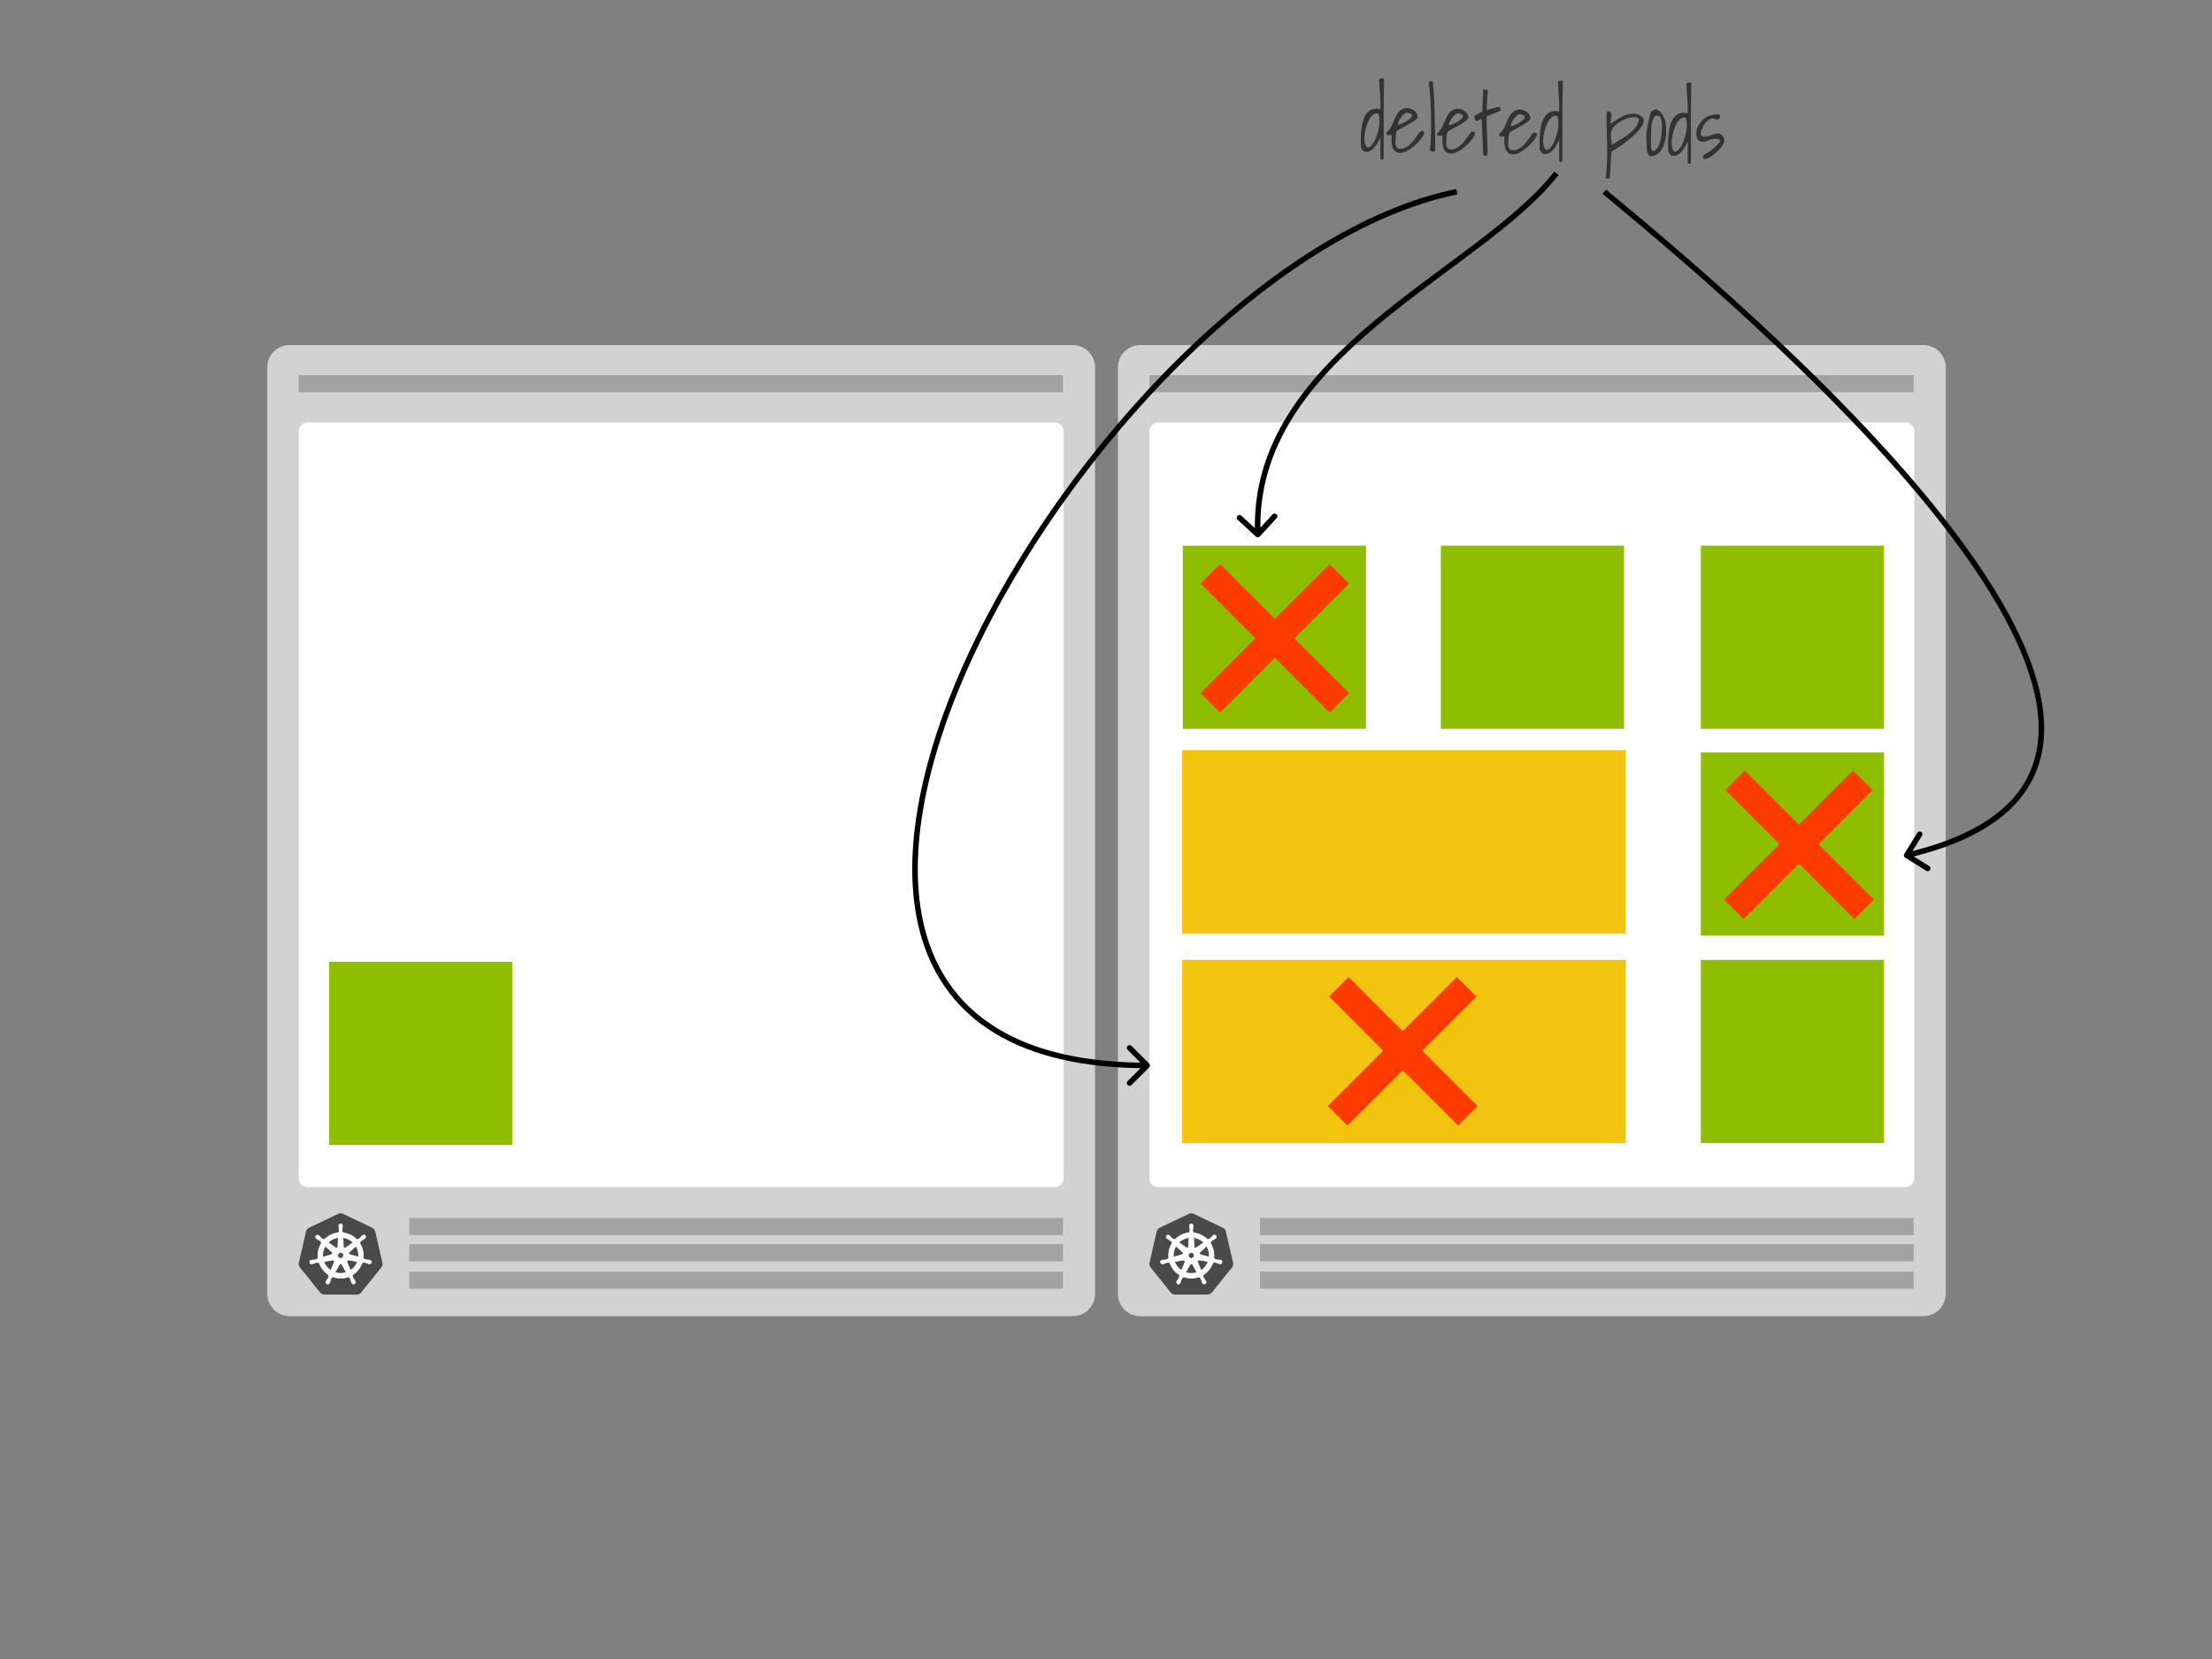 <svg width="1200" height="900" viewBox="0 0 1200 900" fill="none" xmlns="http://www.w3.org/2000/svg">
<rect x="0" y="0" width="1200" height="900" fill="#808080" stroke="none"/>
<path fill-rule="evenodd" clip-rule="evenodd" d="M594.06 199.267V701.93C594.06 708.596 588.652 714 581.982 714H157.078C150.409 714 145 708.596 145 701.93V199.267C145 192.601 150.408 187.197 157.078 187.197H581.982C588.651 187.197 594.06 192.601 594.06 199.267Z" fill="#D2D2D2"/>
<path fill-rule="evenodd" clip-rule="evenodd" d="M222.036 689.861H576.669V699.127H222.036V689.861ZM222.036 674.952H576.669V684.217H222.036V674.952ZM222.036 660.752H576.669V670.018H222.036V660.752ZM162.043 203.527H576.669V212.757H162.043V203.527Z" fill="#A3A3A3"/>
<path fill-rule="evenodd" clip-rule="evenodd" d="M166.885 229.113H572.175C572.81 229.113 573.438 229.238 574.024 229.481C574.61 229.723 575.143 230.079 575.592 230.528C576.041 230.976 576.397 231.509 576.639 232.095C576.882 232.681 577.007 233.309 577.008 233.944V639.188C577.008 640.469 576.499 641.698 575.592 642.604C574.686 643.51 573.458 644.019 572.176 644.019H166.884C165.603 644.019 164.374 643.51 163.468 642.604C162.562 641.698 162.053 640.469 162.053 639.188V233.944C162.053 232.663 162.562 231.434 163.468 230.528C164.374 229.622 165.603 229.113 166.884 229.113H166.885Z" fill="white"/>
<path d="M184.649 658.195C184.242 658.219 183.845 658.325 183.479 658.506L167.642 666.057C167.234 666.251 166.875 666.535 166.592 666.888C166.309 667.24 166.11 667.652 166.009 668.092L162.13 685.046C162.038 685.44 162.028 685.849 162.101 686.247C162.175 686.645 162.33 687.023 162.556 687.358C162.611 687.441 162.668 687.52 162.728 687.597L173.67 701.2C174.248 701.91 175.117 702.318 176.032 702.315H193.582C194.035 702.312 194.482 702.21 194.89 702.015C195.299 701.821 195.66 701.538 195.947 701.188L206.884 687.581C207.457 686.871 207.672 685.933 207.452 685.043L203.55 668.076C203.448 667.636 203.248 667.225 202.965 666.872C202.683 666.52 202.324 666.236 201.917 666.041L186.103 658.507C185.647 658.282 185.142 658.175 184.635 658.196L184.649 658.195Z" fill="#4A4A4A"/>
<path d="M184.797 663.971C184.252 664.009 183.838 664.477 183.867 665.022V665.289C183.892 665.592 183.938 665.892 183.997 666.189C184.084 666.756 184.116 667.333 184.091 667.908C184.037 668.098 183.929 668.268 183.781 668.398L183.76 668.799C183.184 668.847 182.613 668.935 182.05 669.063C179.682 669.597 177.527 670.826 175.863 672.594L175.522 672.353C175.429 672.381 175.332 672.39 175.235 672.38C175.139 672.371 175.045 672.342 174.96 672.296C174.499 671.955 174.072 671.569 173.686 671.145C173.491 670.913 173.284 670.692 173.064 670.484L172.854 670.317C172.667 670.167 172.437 670.08 172.197 670.068C172.054 670.061 171.911 670.087 171.78 670.145C171.649 670.203 171.533 670.292 171.443 670.403C171.289 670.619 171.227 670.888 171.27 671.149C171.314 671.411 171.459 671.645 171.675 671.8L171.871 671.956C172.124 672.125 172.386 672.277 172.655 672.415C173.162 672.695 173.637 673.028 174.073 673.409C174.186 673.57 174.252 673.759 174.263 673.956L174.573 674.24C172.901 676.749 172.213 679.788 172.643 682.774L172.244 682.887C172.141 683.052 172.003 683.191 171.839 683.295C171.284 683.444 170.715 683.538 170.142 683.577C169.838 683.583 169.534 683.607 169.232 683.648L168.98 683.705H168.954C168.779 683.729 168.615 683.801 168.479 683.913C168.343 684.025 168.241 684.173 168.184 684.339C168.127 684.506 168.117 684.685 168.156 684.857C168.195 685.029 168.28 685.187 168.403 685.313C168.656 685.568 169.034 685.659 169.375 685.547H169.393L169.65 685.518C169.939 685.432 170.223 685.328 170.5 685.208C171.033 684.994 171.586 684.833 172.15 684.726C172.346 684.738 172.535 684.804 172.693 684.918L173.119 684.847C174.043 687.713 175.985 690.141 178.577 691.671L178.403 692.033C178.483 692.2 178.513 692.385 178.489 692.568C178.254 693.112 177.967 693.631 177.631 694.12C177.447 694.362 177.278 694.615 177.123 694.877L177.002 695.132C176.915 695.284 176.871 695.458 176.875 695.633C176.88 695.808 176.933 695.979 177.028 696.126C177.124 696.273 177.258 696.391 177.416 696.467C177.575 696.543 177.751 696.573 177.925 696.555C178.283 696.515 178.586 696.277 178.711 695.941L178.829 695.7C178.938 695.416 179.028 695.125 179.103 694.833C179.354 694.212 179.491 693.546 179.834 693.134C179.946 693.028 180.088 692.958 180.241 692.934L180.454 692.546C183.263 693.626 186.373 693.634 189.188 692.568L189.377 692.931C189.57 692.96 189.744 693.065 189.86 693.222C190.127 693.73 190.343 694.263 190.508 694.813C190.583 695.108 190.676 695.398 190.784 695.681L190.902 695.923C190.964 696.087 191.07 696.231 191.209 696.339C191.348 696.446 191.513 696.513 191.688 696.533C191.862 696.552 192.039 696.523 192.197 696.448C192.356 696.373 192.491 696.256 192.588 696.11C192.783 695.808 192.792 695.423 192.611 695.113L192.487 694.857C192.332 694.596 192.163 694.344 191.979 694.103C191.653 693.628 191.368 693.125 191.127 692.601C191.104 692.504 191.101 692.404 191.117 692.307C191.134 692.209 191.17 692.116 191.223 692.033C191.162 691.909 191.11 691.781 191.065 691.651C193.652 690.108 195.585 687.672 196.498 684.801L196.901 684.872C197.046 684.741 197.236 684.67 197.432 684.676C197.995 684.785 198.548 684.96 199.082 685.159C199.36 685.287 199.644 685.395 199.933 685.487C200.001 685.504 200.101 685.52 200.177 685.539H200.195C200.363 685.593 200.543 685.6 200.714 685.558C200.885 685.516 201.042 685.428 201.165 685.302C201.289 685.177 201.376 685.019 201.416 684.848C201.456 684.676 201.447 684.496 201.391 684.329C201.333 684.163 201.231 684.015 201.094 683.903C200.958 683.791 200.793 683.719 200.619 683.696L200.344 683.631C200.041 683.59 199.737 683.566 199.432 683.56C198.859 683.523 198.29 683.429 197.735 683.279C197.564 683.183 197.423 683.042 197.327 682.87L196.943 682.757C197.352 679.773 196.65 676.743 194.973 674.241L195.308 673.931C195.295 673.736 195.358 673.543 195.485 673.394C195.921 673.02 196.392 672.689 196.891 672.405C197.162 672.268 197.424 672.114 197.676 671.946L197.883 671.778C197.998 671.707 198.096 671.613 198.172 671.501C198.247 671.39 198.298 671.264 198.322 671.131C198.345 670.998 198.339 670.862 198.306 670.732C198.273 670.601 198.212 670.479 198.128 670.374C198.044 670.269 197.939 670.182 197.819 670.121C197.699 670.059 197.568 670.023 197.433 670.016C197.299 670.009 197.164 670.031 197.039 670.08C196.913 670.128 196.799 670.203 196.705 670.299L196.495 670.468C196.275 670.676 196.068 670.896 195.873 671.128C195.499 671.557 195.083 671.948 194.634 672.297C194.452 672.371 194.253 672.392 194.059 672.359L193.7 672.616C191.624 670.441 188.829 669.092 185.834 668.822C185.834 668.68 185.816 668.467 185.813 668.4C185.651 668.29 185.54 668.12 185.502 667.928C185.483 667.355 185.519 666.781 185.611 666.214C185.673 665.915 185.714 665.617 185.742 665.314V665.03C185.756 664.768 185.666 664.51 185.492 664.314C185.317 664.117 185.072 663.996 184.81 663.979L184.798 663.972L184.797 663.971ZM183.612 671.31L183.328 676.275H183.307C183.298 676.425 183.25 676.57 183.167 676.696C183.084 676.822 182.969 676.924 182.835 676.991C182.7 677.06 182.548 677.089 182.397 677.075C182.247 677.061 182.103 677.005 181.983 676.914L177.911 674.029C179.207 672.757 180.833 671.871 182.606 671.473C182.937 671.402 183.272 671.348 183.609 671.311H183.612V671.31ZM185.982 671.31C188.12 671.576 190.112 672.537 191.653 674.043L187.62 676.91C187.498 677.008 187.351 677.069 187.195 677.088C187.04 677.106 186.883 677.08 186.741 677.013C186.6 676.946 186.48 676.841 186.396 676.709C186.311 676.578 186.266 676.425 186.264 676.268L185.982 671.311L185.982 671.31ZM176.432 675.897L180.156 679.218V679.24C180.27 679.339 180.354 679.467 180.4 679.611C180.447 679.754 180.453 679.908 180.42 680.055C180.386 680.202 180.313 680.337 180.209 680.446C180.105 680.555 179.973 680.634 179.828 680.674V680.688L175.05 682.062C174.813 679.909 175.3 677.739 176.434 675.894L176.432 675.897ZM193.135 675.897C194.266 677.736 194.766 679.895 194.559 682.045L189.774 680.667V680.648C189.628 680.609 189.495 680.531 189.391 680.422C189.286 680.312 189.214 680.177 189.181 680.029C189.148 679.882 189.155 679.729 189.201 679.585C189.248 679.441 189.332 679.313 189.445 679.213L193.14 675.908L193.135 675.897ZM184.034 679.478H185.557L186.489 680.66L186.15 682.137L184.782 682.794L183.411 682.137L183.088 680.66L184.034 679.478ZM188.914 683.51C188.977 683.503 189.042 683.503 189.105 683.51L194.033 684.341C193.312 686.391 191.924 688.139 190.09 689.304L188.185 684.695C188.133 684.571 188.111 684.437 188.122 684.303C188.132 684.169 188.175 684.04 188.246 683.926C188.316 683.812 188.414 683.717 188.529 683.648C188.644 683.579 188.774 683.539 188.908 683.531L188.914 683.51ZM180.639 683.531C180.776 683.534 180.91 683.57 181.03 683.636C181.15 683.702 181.252 683.797 181.327 683.912C181.401 684.027 181.446 684.158 181.458 684.294C181.47 684.431 181.447 684.568 181.393 684.693V684.711L179.501 689.284C177.69 688.123 176.312 686.396 175.581 684.372L180.466 683.544C180.521 683.538 180.576 683.538 180.631 683.544L180.64 683.531H180.639ZM184.766 685.519C185.083 685.511 185.378 685.679 185.529 685.958H185.547L187.954 690.302L186.992 690.586C185.221 690.991 183.373 690.896 181.652 690.311L184.068 685.967C184.14 685.841 184.244 685.737 184.368 685.663C184.492 685.59 184.634 685.55 184.778 685.547L184.766 685.52V685.519Z" fill="white" stroke="white" stroke-width="0.444"/>
<path fill-rule="evenodd" clip-rule="evenodd" d="M1055.55 199.267V701.93C1055.55 708.596 1050.14 714 1043.47 714H618.565C611.895 714 606.486 708.596 606.486 701.93V199.267C606.486 192.601 611.895 187.197 618.565 187.197H1043.47C1050.14 187.197 1055.55 192.601 1055.55 199.267Z" fill="#D2D2D2"/>
<path fill-rule="evenodd" clip-rule="evenodd" d="M683.522 689.861H1038.16V699.127H683.522V689.861ZM683.522 674.952H1038.16V684.217H683.522V674.952ZM683.522 660.752H1038.16V670.018H683.522V660.752ZM623.529 203.527H1038.16V212.757H623.529V203.527Z" fill="#A3A3A3"/>
<path fill-rule="evenodd" clip-rule="evenodd" d="M628.369 229.113H1033.66C1034.29 229.113 1034.92 229.238 1035.51 229.481C1036.09 229.723 1036.63 230.079 1037.08 230.528C1037.52 230.976 1037.88 231.509 1038.12 232.095C1038.37 232.681 1038.49 233.309 1038.49 233.944V639.188C1038.49 640.469 1037.98 641.698 1037.08 642.604C1036.17 643.51 1034.94 644.019 1033.66 644.019H628.369C627.087 644.019 625.858 643.51 624.952 642.604C624.046 641.698 623.537 640.469 623.537 639.188V233.944C623.537 232.663 624.046 231.434 624.953 230.528C625.859 229.622 627.087 229.113 628.369 229.113H628.369Z" fill="white"/>
<path d="M646.133 658.195C645.727 658.219 645.329 658.325 644.964 658.506L629.126 666.057C628.718 666.251 628.359 666.535 628.077 666.888C627.794 667.24 627.594 667.652 627.493 668.092L623.615 685.046C623.522 685.44 623.512 685.849 623.586 686.247C623.659 686.645 623.814 687.023 624.041 687.358C624.096 687.441 624.153 687.52 624.212 687.597L635.155 701.2C635.732 701.91 636.601 702.318 637.516 702.315H655.067C655.519 702.312 655.966 702.21 656.375 702.015C656.783 701.821 657.144 701.538 657.431 701.188L668.368 687.581C668.941 686.871 669.156 685.933 668.936 685.043L665.034 668.076C664.932 667.636 664.732 667.225 664.45 666.872C664.167 666.52 663.808 666.236 663.401 666.041L647.587 658.507C647.131 658.282 646.627 658.175 646.119 658.196L646.133 658.195Z" fill="#4A4A4A"/>
<path d="M646.281 663.971C645.736 664.009 645.323 664.477 645.351 665.022V665.289C645.376 665.592 645.422 665.892 645.482 666.189C645.569 666.756 645.6 667.333 645.576 667.908C645.521 668.098 645.413 668.268 645.265 668.398L645.245 668.799C644.669 668.847 644.097 668.935 643.534 669.063C641.166 669.597 639.011 670.826 637.347 672.594L637.006 672.353C636.913 672.381 636.816 672.39 636.72 672.38C636.623 672.371 636.53 672.342 636.444 672.296C635.983 671.955 635.556 671.569 635.17 671.145C634.976 670.913 634.768 670.692 634.549 670.484L634.338 670.317C634.151 670.167 633.921 670.08 633.682 670.068C633.539 670.061 633.396 670.087 633.264 670.145C633.133 670.203 633.018 670.292 632.927 670.403C632.773 670.619 632.711 670.888 632.755 671.149C632.798 671.411 632.943 671.645 633.159 671.8L633.355 671.956C633.608 672.125 633.87 672.277 634.14 672.415C634.646 672.695 635.122 673.028 635.558 673.409C635.671 673.57 635.736 673.759 635.747 673.956L636.058 674.24C634.385 676.749 633.698 679.788 634.127 682.774L633.729 682.887C633.626 683.052 633.487 683.191 633.323 683.295C632.768 683.444 632.2 683.538 631.626 683.577C631.322 683.583 631.018 683.607 630.717 683.648L630.465 683.705H630.438C630.264 683.729 630.099 683.801 629.963 683.913C629.828 684.025 629.725 684.173 629.668 684.339C629.611 684.506 629.602 684.685 629.64 684.857C629.679 685.029 629.765 685.187 629.888 685.313C630.141 685.568 630.518 685.659 630.86 685.547H630.877L631.135 685.518C631.424 685.432 631.707 685.328 631.984 685.208C632.517 684.994 633.07 684.833 633.635 684.726C633.831 684.738 634.019 684.804 634.178 684.918L634.604 684.847C635.527 687.713 637.469 690.141 640.062 691.671L639.888 692.033C639.968 692.2 639.997 692.385 639.973 692.568C639.738 693.112 639.451 693.631 639.116 694.12C638.932 694.362 638.762 694.615 638.607 694.877L638.487 695.132C638.399 695.284 638.355 695.458 638.36 695.633C638.364 695.808 638.417 695.979 638.513 696.126C638.608 696.273 638.742 696.391 638.901 696.467C639.059 696.543 639.235 696.573 639.409 696.555C639.767 696.515 640.071 696.277 640.196 695.941L640.314 695.7C640.422 695.416 640.513 695.125 640.587 694.833C640.838 694.212 640.975 693.546 641.318 693.134C641.431 693.028 641.572 692.958 641.725 692.934L641.938 692.546C644.748 693.626 647.857 693.634 650.672 692.568L650.861 692.931C651.054 692.96 651.228 693.065 651.344 693.222C651.611 693.73 651.828 694.263 651.992 694.813C652.067 695.108 652.161 695.398 652.268 695.681L652.386 695.923C652.448 696.087 652.554 696.231 652.693 696.339C652.832 696.446 652.998 696.513 653.172 696.533C653.347 696.552 653.523 696.523 653.682 696.448C653.841 696.373 653.976 696.256 654.072 696.11C654.268 695.808 654.276 695.423 654.095 695.113L653.971 694.857C653.817 694.596 653.647 694.344 653.463 694.103C653.137 693.628 652.852 693.125 652.611 692.601C652.589 692.504 652.585 692.404 652.602 692.307C652.618 692.209 652.654 692.116 652.707 692.033C652.647 691.909 652.594 691.781 652.549 691.651C655.136 690.108 657.069 687.672 657.982 684.801L658.385 684.872C658.53 684.741 658.72 684.67 658.916 684.676C659.48 684.785 660.033 684.96 660.567 685.159C660.845 685.287 661.129 685.395 661.417 685.487C661.485 685.504 661.586 685.52 661.661 685.539H661.68C661.847 685.593 662.027 685.6 662.198 685.558C662.37 685.516 662.526 685.428 662.65 685.302C662.774 685.177 662.86 685.019 662.9 684.848C662.94 684.676 662.931 684.496 662.875 684.329C662.818 684.163 662.715 684.015 662.579 683.903C662.442 683.791 662.278 683.719 662.103 683.696L661.828 683.631C661.526 683.59 661.221 683.566 660.916 683.56C660.343 683.523 659.775 683.429 659.22 683.279C659.049 683.183 658.907 683.042 658.811 682.87L658.427 682.757C658.836 679.773 658.135 676.743 656.457 674.241L656.792 673.931C656.779 673.736 656.843 673.543 656.97 673.394C657.406 673.02 657.876 672.689 658.376 672.405C658.646 672.268 658.908 672.114 659.16 671.946L659.368 671.778C659.482 671.707 659.581 671.613 659.656 671.501C659.732 671.39 659.783 671.264 659.806 671.131C659.829 670.998 659.824 670.862 659.79 670.732C659.757 670.601 659.696 670.479 659.612 670.374C659.528 670.269 659.423 670.182 659.303 670.121C659.184 670.059 659.052 670.023 658.918 670.016C658.783 670.009 658.649 670.031 658.523 670.08C658.398 670.128 658.284 670.203 658.189 670.299L657.979 670.468C657.759 670.676 657.552 670.896 657.358 671.128C656.983 671.557 656.568 671.948 656.118 672.297C655.936 672.371 655.737 672.392 655.544 672.359L655.184 672.616C653.108 670.441 650.314 669.092 647.319 668.822C647.319 668.68 647.301 668.467 647.297 668.4C647.136 668.29 647.024 668.12 646.987 667.928C646.967 667.355 647.003 666.781 647.095 666.214C647.157 665.915 647.199 665.617 647.226 665.314V665.03C647.24 664.768 647.15 664.51 646.976 664.314C646.802 664.117 646.557 663.996 646.294 663.979L646.282 663.972L646.281 663.971ZM645.096 671.31L644.812 676.275H644.791C644.782 676.425 644.734 676.57 644.651 676.696C644.568 676.822 644.454 676.924 644.319 676.991C644.184 677.06 644.033 677.089 643.882 677.075C643.731 677.061 643.587 677.005 643.467 676.914L639.395 674.029C640.691 672.757 642.318 671.871 644.09 671.473C644.422 671.402 644.757 671.348 645.094 671.311H645.096V671.31ZM647.466 671.31C649.605 671.576 651.596 672.537 653.137 674.043L649.104 676.91C648.982 677.008 648.835 677.069 648.68 677.088C648.524 677.106 648.367 677.08 648.226 677.013C648.084 676.946 647.964 676.841 647.88 676.709C647.796 676.578 647.75 676.425 647.748 676.268L647.467 671.311L647.466 671.31ZM637.917 675.897L641.641 679.218V679.24C641.754 679.339 641.838 679.467 641.885 679.611C641.931 679.754 641.938 679.908 641.904 680.055C641.871 680.202 641.798 680.337 641.694 680.446C641.589 680.555 641.458 680.634 641.312 680.674V680.688L636.534 682.062C636.297 679.909 636.785 677.739 637.919 675.894L637.917 675.897ZM654.619 675.897C655.75 677.736 656.251 679.895 656.043 682.045L651.258 680.667V680.648C651.112 680.609 650.98 680.531 650.875 680.422C650.771 680.312 650.698 680.177 650.665 680.029C650.632 679.882 650.639 679.729 650.686 679.585C650.732 679.441 650.816 679.313 650.93 679.213L654.624 675.908L654.619 675.897ZM645.519 679.478H647.042L647.974 680.66L647.635 682.137L646.266 682.794L644.895 682.137L644.572 680.66L645.519 679.478ZM650.398 683.51C650.462 683.503 650.526 683.503 650.59 683.51L655.517 684.341C654.797 686.391 653.408 688.139 651.574 689.304L649.67 684.695C649.617 684.571 649.596 684.437 649.606 684.303C649.617 684.169 649.659 684.04 649.73 683.926C649.801 683.812 649.898 683.717 650.013 683.648C650.129 683.579 650.259 683.539 650.393 683.531L650.398 683.51ZM642.123 683.531C642.26 683.534 642.395 683.57 642.515 683.636C642.635 683.702 642.736 683.797 642.811 683.912C642.886 684.027 642.931 684.158 642.942 684.294C642.954 684.431 642.932 684.568 642.878 684.693V684.711L640.986 689.284C639.174 688.123 637.796 686.396 637.066 684.372L641.95 683.544C642.005 683.538 642.061 683.538 642.115 683.544L642.124 683.531H642.123ZM646.25 685.519C646.567 685.511 646.862 685.679 647.013 685.958H647.031L649.439 690.302L648.477 690.586C646.706 690.991 644.857 690.896 643.137 690.311L645.553 685.967C645.625 685.841 645.728 685.737 645.852 685.663C645.977 685.59 646.118 685.55 646.263 685.547L646.25 685.52V685.519Z" fill="white" stroke="white" stroke-width="0.444"/>
<path d="M748.871 74.555C748.563 75.24 748.163 76.028 747.671 76.92C747.21 77.813 746.66 78.659 746.02 79.459C745.411 80.26 744.698 80.939 743.881 81.497C743.065 82.055 742.163 82.328 741.175 82.314C740.726 82.308 740.367 82.259 740.099 82.165C739.861 82.042 739.638 81.875 739.432 81.662C739.255 81.45 739.078 81.193 738.903 80.891C738.757 80.59 738.567 80.258 738.332 79.895C738.262 78.427 738.223 76.854 738.215 75.177C738.238 73.47 738.351 71.779 738.553 70.105C738.755 68.4 739.076 66.802 739.515 65.31C739.985 63.819 740.615 62.555 741.408 61.517C742.231 60.48 743.244 59.744 744.448 59.311C745.651 58.878 747.104 58.867 748.806 59.28C748.907 58.442 748.937 57.32 748.896 55.911C748.855 54.503 748.785 53.02 748.686 51.461C748.587 49.902 748.487 48.403 748.386 46.964C748.286 45.495 748.227 44.297 748.21 43.368C748.213 43.098 748.336 42.905 748.577 42.789C748.849 42.643 749.134 42.557 749.434 42.531C749.734 42.505 750.018 42.508 750.287 42.542C750.587 42.576 750.781 42.624 750.87 42.685C750.76 46.367 750.697 49.99 750.679 53.554C750.662 57.088 750.645 60.622 750.628 64.156C750.641 67.66 750.654 71.15 750.667 74.624C750.681 78.099 750.664 81.573 750.618 85.046C750.613 85.376 750.579 85.72 750.514 86.078C750.479 86.467 750.222 86.658 749.743 86.652C749.563 86.65 749.384 86.587 749.206 86.465C749.028 86.373 748.91 86.222 748.853 86.011L748.871 74.555ZM747.114 61.503C746.186 61.431 745.313 61.794 744.494 62.591C743.705 63.36 743.002 64.368 742.387 65.618C741.801 66.868 741.318 68.255 740.938 69.777C740.559 71.269 740.315 72.719 740.206 74.125C740.128 75.502 740.201 76.731 740.427 77.812C740.682 78.894 741.136 79.633 741.79 80.031C742.448 80.04 743.066 79.794 743.641 79.293C744.218 78.761 744.751 78.094 745.241 77.292C745.73 76.49 746.162 75.597 746.534 74.614C746.907 73.601 747.22 72.631 747.472 71.706C747.754 70.782 747.959 69.946 748.089 69.199C748.249 68.422 748.332 67.839 748.337 67.45C748.341 67.15 748.363 66.671 748.401 66.013C748.44 65.355 748.434 64.696 748.383 64.036C748.332 63.377 748.205 62.791 748.002 62.279C747.829 61.767 747.533 61.509 747.114 61.503ZM754.91 73.153C754.76 73.181 754.535 73.223 754.234 73.279C753.934 73.335 753.62 73.346 753.291 73.311C752.962 73.277 752.678 73.183 752.441 73.031C752.173 72.877 752.042 72.621 752.047 72.262C752.049 72.052 752.096 71.903 752.187 71.814C752.278 71.726 752.43 71.593 752.642 71.416C753.308 70.886 753.871 70.204 754.332 69.372C754.822 68.51 755.269 67.602 755.671 66.649C756.073 65.666 756.491 64.699 756.923 63.746C757.385 62.764 757.906 61.887 758.485 61.116C759.065 60.345 759.777 59.726 760.622 59.258C761.466 58.79 762.503 58.579 763.73 58.626C764.239 58.632 764.806 58.76 765.432 59.008C766.058 59.256 766.637 59.593 767.171 60.019C767.704 60.416 768.147 60.901 768.499 61.475C768.851 62.048 769.022 62.68 769.013 63.368C769.159 63.61 769.005 63.952 768.55 64.396C768.125 64.839 767.534 65.325 766.778 65.854C766.023 66.353 765.162 66.881 764.196 67.437C763.261 67.964 762.356 68.461 761.481 68.928C760.606 69.396 759.837 69.805 759.173 70.156C758.509 70.506 758.072 70.77 757.86 70.947C757.706 71.244 757.582 71.587 757.487 71.975C757.391 72.363 757.312 72.736 757.247 73.095C757.213 73.424 757.178 73.738 757.144 74.037C757.141 74.306 757.138 74.516 757.136 74.666C757.128 75.235 757.09 75.863 757.021 76.551C756.982 77.24 757.003 77.899 757.084 78.529C757.196 79.129 757.444 79.642 757.828 80.066C758.212 80.461 758.868 80.664 759.796 80.677C760.784 80.69 761.716 80.463 762.591 79.995C763.466 79.498 764.283 78.894 765.041 78.186C765.799 77.477 766.483 76.708 767.093 75.877C767.733 75.047 768.298 74.276 768.787 73.564C769.306 72.822 769.763 72.214 770.159 71.74C770.554 71.266 770.887 71.031 771.157 71.034C771.456 71.038 771.77 71.103 772.097 71.227C772.456 71.321 772.632 71.563 772.627 71.953C772.62 72.492 772.386 73.132 771.927 73.875C771.498 74.618 770.918 75.404 770.189 76.233C769.489 77.062 768.669 77.89 767.729 78.716C766.82 79.513 765.897 80.234 764.96 80.88C764.023 81.497 763.103 82.009 762.199 82.416C761.295 82.793 760.499 82.977 759.81 82.968C758.463 82.95 757.449 82.607 756.769 81.939C756.089 81.271 755.606 80.441 755.32 79.449C755.064 78.457 754.928 77.407 754.913 76.298C754.928 75.16 754.927 74.112 754.91 73.153ZM763.337 61.136C762.828 61.129 762.286 61.377 761.71 61.878C761.134 62.35 760.587 62.941 760.069 63.653C759.58 64.336 759.166 65.049 758.827 65.793C758.518 66.508 758.36 67.105 758.354 67.584C758.803 67.59 759.449 67.434 760.292 67.115C761.165 66.768 762.024 66.345 762.87 65.847C763.715 65.349 764.456 64.82 765.092 64.26C765.729 63.699 766.05 63.164 766.057 62.655C766.061 62.386 765.959 62.16 765.752 61.977C765.545 61.795 765.292 61.642 764.994 61.518C764.726 61.394 764.443 61.301 764.144 61.237C763.846 61.173 763.577 61.139 763.337 61.136ZM775.698 80.844C775.926 79.469 776.084 77.749 776.171 75.684C776.288 73.619 776.348 71.418 776.349 69.082C776.38 66.746 776.368 64.335 776.311 61.849C776.254 59.362 776.166 57.01 776.046 54.792C775.926 52.544 775.773 50.535 775.587 48.766C775.431 46.996 775.255 45.601 775.059 44.58C775.331 44.404 775.558 44.273 775.738 44.185C775.95 44.068 776.19 44.011 776.46 44.015C776.669 44.018 776.848 44.065 776.997 44.157C777.146 44.219 777.263 44.37 777.35 44.611C777.871 50.488 778.196 56.408 778.326 62.37C778.486 68.332 778.586 74.264 778.627 80.165C778.623 80.434 778.618 80.808 778.612 81.287C778.606 81.737 778.588 81.976 778.557 82.005C778.135 82.21 777.76 82.309 777.43 82.305C777.101 82.271 776.803 82.177 776.536 82.023C776.268 81.84 776.061 81.643 775.915 81.431C775.768 81.219 775.695 81.024 775.698 80.844ZM782.49 73.522C782.339 73.55 782.114 73.592 781.814 73.648C781.514 73.704 781.199 73.715 780.87 73.68C780.541 73.646 780.258 73.552 780.02 73.399C779.753 73.246 779.621 72.99 779.626 72.63C779.629 72.421 779.676 72.272 779.767 72.183C779.858 72.094 780.01 71.962 780.222 71.785C780.888 71.254 781.451 70.573 781.911 69.741C782.402 68.879 782.848 67.971 783.25 67.018C783.653 66.035 784.07 65.067 784.502 64.115C784.965 63.132 785.485 62.256 786.065 61.485C786.644 60.714 787.356 60.094 788.201 59.627C789.046 59.159 790.082 58.948 791.31 58.994C791.819 59.001 792.386 59.128 793.012 59.376C793.637 59.624 794.217 59.962 794.75 60.388C795.284 60.785 795.727 61.27 796.079 61.843C796.43 62.417 796.602 63.048 796.592 63.737C796.739 63.979 796.584 64.321 796.129 64.764C795.704 65.208 795.114 65.694 794.358 66.223C793.602 66.722 792.742 67.25 791.776 67.806C790.84 68.332 789.935 68.83 789.06 69.297C788.185 69.765 787.416 70.174 786.753 70.524C786.089 70.875 785.651 71.138 785.439 71.315C785.286 71.613 785.161 71.956 785.066 72.344C784.971 72.732 784.891 73.105 784.826 73.463C784.792 73.793 784.758 74.106 784.724 74.406C784.72 74.675 784.718 74.885 784.716 75.034C784.708 75.603 784.67 76.232 784.601 76.92C784.561 77.608 784.583 78.267 784.664 78.897C784.776 79.498 785.024 80.01 785.407 80.435C785.791 80.829 786.447 81.033 787.376 81.045C788.364 81.058 789.295 80.831 790.17 80.364C791.045 79.866 791.862 79.263 792.62 78.555C793.379 77.846 794.063 77.076 794.673 76.246C795.313 75.416 795.877 74.644 796.366 73.932C796.885 73.19 797.343 72.583 797.738 72.109C798.134 71.635 798.467 71.4 798.736 71.403C799.036 71.407 799.349 71.471 799.677 71.595C800.035 71.69 800.212 71.932 800.206 72.321C800.199 72.86 799.966 73.501 799.507 74.244C799.078 74.987 798.498 75.773 797.768 76.602C797.068 77.431 796.248 78.258 795.309 79.085C794.4 79.881 793.477 80.603 792.54 81.249C791.603 81.865 790.682 82.377 789.779 82.784C788.875 83.162 788.079 83.346 787.39 83.337C786.043 83.319 785.029 82.975 784.349 82.308C783.669 81.639 783.186 80.809 782.9 79.817C782.643 78.825 782.508 77.775 782.492 76.667C782.508 75.529 782.507 74.481 782.49 73.522ZM790.917 61.505C790.407 61.498 789.865 61.745 789.289 62.247C788.714 62.718 788.167 63.31 787.648 64.022C787.16 64.704 786.746 65.418 786.407 66.162C786.098 66.876 785.94 67.473 785.933 67.952C786.383 67.958 787.029 67.802 787.872 67.484C788.745 67.136 789.604 66.714 790.449 66.216C791.295 65.718 792.035 65.189 792.672 64.628C793.308 64.068 793.63 63.533 793.637 63.024C793.64 62.754 793.539 62.528 793.331 62.346C793.124 62.163 792.872 62.01 792.574 61.886C792.306 61.763 792.023 61.669 791.724 61.605C791.425 61.541 791.156 61.508 790.917 61.505ZM803.773 64.327C803.471 64.473 803.184 64.634 802.913 64.81C802.671 64.957 802.429 65.103 802.188 65.249C801.947 65.366 801.706 65.453 801.466 65.509C801.225 65.566 800.971 65.563 800.702 65.499C800.522 65.497 800.374 65.39 800.257 65.179C800.14 64.938 800.054 64.682 799.998 64.412C799.912 64.111 799.856 63.826 799.829 63.556C799.803 63.256 799.806 63.031 799.838 62.882L804.184 60.469L804.607 48.974C804.672 48.585 804.913 48.439 805.331 48.534C805.75 48.6 806.183 48.695 806.63 48.821C806.69 48.822 806.78 48.853 806.899 48.915C807.048 48.947 807.152 48.978 807.212 49.009C807.141 49.816 807.055 50.699 806.952 51.656C806.88 52.583 806.807 53.526 806.734 54.483C806.662 55.411 806.605 56.323 806.563 57.221C806.551 58.12 806.585 58.929 806.665 59.649L813.428 57.852C813.549 57.824 813.637 57.915 813.694 58.125C813.782 58.306 813.854 58.532 813.91 58.802C813.996 59.073 814.052 59.343 814.079 59.613C814.105 59.883 814.118 60.018 814.118 60.018L806.439 63.15C806.435 63.419 806.442 64.063 806.458 65.082C806.504 66.101 806.548 67.314 806.589 68.723C806.631 70.101 806.67 71.599 806.709 73.217C806.747 74.805 806.787 76.288 806.829 77.666C806.87 79.044 806.899 80.258 806.915 81.306C806.931 82.325 806.938 82.969 806.934 83.238C806.862 84.136 806.587 84.582 806.108 84.575C805.658 84.569 805.167 84.338 804.634 83.882L803.773 64.327ZM816.088 73.971C815.938 73.999 815.713 74.041 815.413 74.097C815.112 74.153 814.798 74.164 814.469 74.129C814.14 74.095 813.856 74.001 813.619 73.848C813.351 73.695 813.22 73.439 813.225 73.079C813.228 72.87 813.275 72.721 813.366 72.632C813.457 72.543 813.608 72.411 813.82 72.234C814.486 71.704 815.049 71.022 815.51 70.19C816 69.328 816.447 68.42 816.849 67.467C817.251 66.484 817.669 65.516 818.101 64.564C818.563 63.581 819.084 62.705 819.663 61.934C820.243 61.163 820.955 60.544 821.8 60.076C822.645 59.608 823.681 59.397 824.908 59.443C825.417 59.45 825.985 59.578 826.61 59.825C827.236 60.073 827.815 60.411 828.349 60.837C828.883 61.234 829.325 61.719 829.677 62.292C830.029 62.866 830.2 63.498 830.191 64.186C830.337 64.428 830.183 64.77 829.728 65.213C829.303 65.657 828.712 66.143 827.956 66.672C827.201 67.171 826.34 67.699 825.374 68.255C824.439 68.782 823.534 69.279 822.659 69.746C821.784 70.214 821.015 70.623 820.351 70.973C819.688 71.324 819.25 71.588 819.038 71.764C818.884 72.062 818.76 72.405 818.665 72.793C818.57 73.181 818.49 73.554 818.425 73.913C818.391 74.242 818.357 74.556 818.323 74.855C818.319 75.124 818.316 75.334 818.314 75.484C818.307 76.052 818.268 76.681 818.199 77.369C818.16 78.057 818.181 78.716 818.263 79.347C818.374 79.947 818.622 80.46 819.006 80.884C819.39 81.278 820.046 81.482 820.974 81.494C821.963 81.507 822.894 81.28 823.769 80.813C824.644 80.315 825.461 79.712 826.219 79.004C826.977 78.295 827.661 77.525 828.272 76.695C828.912 75.865 829.476 75.094 829.965 74.381C830.484 73.64 830.941 73.032 831.337 72.558C831.733 72.084 832.065 71.849 832.335 71.852C832.634 71.856 832.948 71.92 833.276 72.045C833.634 72.139 833.81 72.381 833.805 72.77C833.798 73.309 833.565 73.95 833.105 74.693C832.676 75.436 832.097 76.222 831.367 77.051C830.667 77.88 829.847 78.708 828.907 79.534C827.998 80.33 827.075 81.052 826.138 81.698C825.201 82.314 824.281 82.826 823.377 83.234C822.474 83.611 821.677 83.795 820.989 83.786C819.641 83.768 818.627 83.425 817.947 82.757C817.267 82.089 816.784 81.259 816.498 80.266C816.242 79.275 816.106 78.225 816.091 77.116C816.106 75.978 816.105 74.93 816.088 73.971ZM824.515 61.954C824.006 61.947 823.464 62.194 822.888 62.696C822.313 63.167 821.765 63.759 821.247 64.471C820.758 65.153 820.345 65.867 820.005 66.611C819.696 67.326 819.538 67.922 819.532 68.402C819.981 68.408 820.627 68.251 821.47 67.933C822.343 67.585 823.203 67.163 824.048 66.665C824.893 66.167 825.634 65.638 826.27 65.077C826.907 64.517 827.228 63.982 827.235 63.473C827.239 63.203 827.137 62.977 826.93 62.795C826.723 62.612 826.47 62.459 826.172 62.336C825.904 62.212 825.621 62.118 825.322 62.055C825.024 61.991 824.755 61.957 824.515 61.954ZM845.849 75.852C845.54 76.536 845.14 77.325 844.649 78.217C844.188 79.109 843.638 79.955 842.998 80.755C842.388 81.556 841.675 82.235 840.859 82.793C840.043 83.352 839.141 83.624 838.153 83.611C837.703 83.605 837.345 83.555 837.076 83.462C836.838 83.339 836.616 83.171 836.409 82.959C836.232 82.746 836.056 82.49 835.88 82.188C835.735 81.886 835.544 81.554 835.31 81.192C835.24 79.723 835.201 78.15 835.193 76.473C835.216 74.766 835.328 73.075 835.53 71.401C835.733 69.696 836.054 68.098 836.493 66.607C836.962 65.115 837.593 63.851 838.386 62.813C839.208 61.776 840.221 61.041 841.425 60.608C842.629 60.174 844.082 60.164 845.783 60.576C845.885 59.739 845.915 58.616 845.873 57.208C845.832 55.8 845.762 54.316 845.663 52.757C845.564 51.199 845.465 49.7 845.364 48.261C845.264 46.792 845.205 45.593 845.188 44.664C845.191 44.395 845.313 44.202 845.555 44.085C845.826 43.939 846.112 43.853 846.412 43.827C846.712 43.801 846.996 43.805 847.265 43.838C847.564 43.872 847.758 43.92 847.847 43.981C847.738 47.663 847.675 51.287 847.657 54.85C847.64 58.384 847.622 61.918 847.605 65.452C847.618 68.957 847.631 72.446 847.645 75.921C847.658 79.395 847.642 82.869 847.595 86.343C847.591 86.672 847.557 87.016 847.492 87.375C847.457 87.763 847.2 87.955 846.72 87.948C846.541 87.946 846.362 87.884 846.184 87.761C846.005 87.669 845.888 87.518 845.83 87.308L845.849 75.852ZM844.091 62.8C843.164 62.727 842.291 63.09 841.471 63.888C840.682 64.656 839.98 65.665 839.364 66.915C838.778 68.165 838.296 69.551 837.916 71.073C837.537 72.566 837.293 74.015 837.184 75.421C837.106 76.798 837.179 78.027 837.404 79.108C837.659 80.19 838.114 80.93 838.767 81.328C839.426 81.337 840.043 81.09 840.619 80.589C841.195 80.057 841.728 79.391 842.218 78.588C842.708 77.786 843.139 76.894 843.512 75.91C843.885 74.897 844.197 73.928 844.449 73.003C844.731 72.078 844.937 71.242 845.067 70.495C845.227 69.718 845.31 69.135 845.315 68.746C845.319 68.447 845.34 67.968 845.379 67.309C845.418 66.651 845.412 65.992 845.36 65.332C845.309 64.673 845.182 64.087 844.98 63.575C844.807 63.064 844.511 62.805 844.091 62.8ZM871.139 96.227C871.511 93.087 871.73 90.095 871.798 87.25C871.896 84.436 871.918 81.651 871.865 78.895C871.842 76.139 871.775 73.353 871.662 70.536C871.55 67.719 871.5 64.738 871.512 61.594C871.608 61.176 871.717 60.863 871.839 60.655C871.992 60.417 872.367 60.362 872.965 60.49C873.592 60.648 873.961 61.013 874.073 61.583C874.186 62.124 874.208 62.738 874.139 63.426C874.069 64.114 873.97 64.801 873.841 65.489C873.712 66.176 873.705 66.73 873.819 67.15C874.787 66.475 875.814 65.769 876.902 65.035C877.99 64.301 879.122 63.657 880.298 63.104C881.474 62.521 882.692 62.103 883.953 61.85C885.215 61.567 886.473 61.569 887.727 61.855C889.28 62.236 890.35 62.789 890.94 63.516C891.559 64.213 891.788 65.025 891.626 65.951C891.494 66.848 891.061 67.845 890.328 68.944C889.595 70.012 888.697 71.093 887.634 72.187C886.571 73.281 885.389 74.359 884.087 75.419C882.784 76.48 881.513 77.466 880.273 78.378C879.033 79.26 877.87 80.038 876.783 80.713C875.725 81.388 874.88 81.885 874.247 82.206C874.212 82.565 874.16 83.134 874.089 83.912C874.049 84.66 873.993 85.513 873.92 86.47C873.878 87.428 873.819 88.43 873.745 89.478C873.701 90.525 873.643 91.528 873.57 92.485C873.528 93.443 873.471 94.296 873.401 95.044C873.361 95.792 873.339 96.346 873.334 96.705C873.274 96.734 873.169 96.763 873.019 96.791C872.869 96.819 872.689 96.831 872.479 96.829C872.269 96.856 872.074 96.868 871.895 96.866C871.714 96.893 871.595 96.892 871.535 96.861C871.445 96.86 871.357 96.769 871.269 96.588C871.181 96.437 871.138 96.317 871.139 96.227ZM873.984 71.645C873.888 72.063 873.851 72.587 873.873 73.216C873.925 73.816 873.976 74.46 874.027 75.15C874.108 75.81 874.189 76.455 874.27 77.085C874.352 77.715 874.405 78.255 874.428 78.705C875.578 77.851 876.907 76.986 878.417 76.107C879.956 75.229 881.436 74.276 882.858 73.246C884.309 72.218 885.597 71.067 886.723 69.794C887.848 68.521 888.601 67.079 888.982 65.466C889.11 64.839 889.056 64.419 888.819 64.206C888.612 63.964 888.24 63.794 887.703 63.697C886.568 63.442 885.264 63.515 883.791 63.914C882.319 64.284 880.888 64.849 879.5 65.609C878.143 66.37 876.947 67.282 875.915 68.347C874.882 69.411 874.239 70.511 873.984 71.645ZM893.389 78.554C893.198 77.173 893.111 75.84 893.128 74.552C893.146 73.234 893.239 71.903 893.406 70.557C893.604 69.212 893.862 67.823 894.181 66.389C894.53 64.927 894.925 63.359 895.367 61.688C895.371 61.359 895.465 61.06 895.648 60.793C895.832 60.496 896.075 60.26 896.377 60.084C896.679 59.879 896.995 59.718 897.326 59.603C897.657 59.487 897.973 59.432 898.272 59.436C898.931 59.444 899.527 59.662 900.06 60.089C900.594 60.515 901.066 61.03 901.477 61.635C901.919 62.24 902.284 62.889 902.575 63.581C902.895 64.245 903.157 64.817 903.36 65.299C903.586 66.35 903.734 67.55 903.806 68.899C903.908 70.218 903.905 71.566 903.797 72.942C903.689 74.319 903.461 75.678 903.114 77.021C902.767 78.335 902.286 79.541 901.673 80.641C901.059 81.741 900.268 82.659 899.3 83.395C898.361 84.131 897.247 84.58 895.957 84.743C895.268 84.734 894.747 84.502 894.394 84.048C894.041 83.564 893.779 82.992 893.608 82.33C893.468 81.64 893.387 80.95 893.366 80.261C893.376 79.572 893.383 79.003 893.389 78.554ZM895.682 78.45C895.678 78.749 895.674 79.034 895.67 79.303C895.697 79.573 895.723 79.843 895.749 80.113C895.806 80.353 895.862 80.623 895.918 80.924C896.005 81.194 896.105 81.51 896.22 81.871L896.49 81.875C897.208 81.884 897.825 81.653 898.341 81.181C898.856 80.708 899.299 80.1 899.668 79.356C900.038 78.583 900.349 77.733 900.601 76.808C900.853 75.853 901.045 74.927 901.177 74.03C901.339 73.104 901.44 72.252 901.481 71.474C901.551 70.666 901.59 70.023 901.596 69.543L901.608 68.645C901.614 68.256 901.604 67.821 901.581 67.342C901.558 66.832 901.505 66.323 901.422 65.812C901.369 65.272 901.27 64.792 901.126 64.371C900.983 63.919 900.793 63.558 900.557 63.285C900.321 63.012 900.008 62.873 899.619 62.868C898.963 62.65 898.393 62.687 897.91 62.98C897.457 63.273 897.076 63.777 896.767 64.492C896.488 65.177 896.267 66.028 896.104 67.044C895.941 68.06 895.836 69.182 895.789 70.409C895.743 71.637 895.711 72.939 895.692 74.317C895.704 75.694 895.7 77.072 895.682 78.45ZM915.561 76.784C915.253 77.468 914.853 78.257 914.362 79.148C913.9 80.041 913.35 80.887 912.71 81.687C912.101 82.488 911.388 83.167 910.572 83.725C909.756 84.283 908.853 84.556 907.865 84.543C907.416 84.537 907.057 84.487 906.789 84.394C906.551 84.27 906.329 84.103 906.122 83.89C905.945 83.678 905.769 83.421 905.593 83.12C905.447 82.818 905.257 82.486 905.022 82.124C904.952 80.655 904.913 79.082 904.906 77.405C904.928 75.698 905.041 74.007 905.243 72.333C905.445 70.628 905.766 69.03 906.206 67.538C906.675 66.047 907.306 64.783 908.098 63.745C908.921 62.708 909.934 61.973 911.138 61.539C912.342 61.106 913.794 61.096 915.496 61.508C915.597 60.67 915.627 59.548 915.586 58.14C915.545 56.731 915.475 55.248 915.376 53.689C915.277 52.13 915.177 50.632 915.077 49.193C914.976 47.724 914.918 46.525 914.9 45.596C914.904 45.327 915.026 45.133 915.267 45.017C915.539 44.871 915.824 44.785 916.124 44.759C916.424 44.733 916.709 44.737 916.978 44.77C917.277 44.804 917.471 44.852 917.56 44.913C917.451 48.595 917.387 52.218 917.37 55.782C917.352 59.316 917.335 62.85 917.318 66.384C917.331 69.889 917.344 73.378 917.357 76.852C917.371 80.327 917.354 83.801 917.308 87.275C917.304 87.604 917.269 87.948 917.204 88.306C917.169 88.695 916.912 88.887 916.433 88.88C916.253 88.878 916.074 88.816 915.896 88.693C915.718 88.601 915.6 88.45 915.543 88.239L915.561 76.784ZM913.804 63.731C912.877 63.659 912.003 64.022 911.184 64.82C910.395 65.588 909.692 66.597 909.077 67.846C908.491 69.097 908.008 70.483 907.628 72.005C907.249 73.498 907.005 74.947 906.896 76.353C906.818 77.73 906.892 78.959 907.117 80.04C907.372 81.122 907.826 81.862 908.48 82.26C909.139 82.268 909.756 82.022 910.332 81.521C910.908 80.989 911.441 80.323 911.931 79.52C912.421 78.718 912.852 77.826 913.224 76.842C913.597 75.829 913.91 74.859 914.162 73.934C914.444 73.01 914.65 72.174 914.779 71.427C914.94 70.65 915.022 70.067 915.027 69.678C915.031 69.379 915.053 68.9 915.092 68.241C915.13 67.583 915.124 66.924 915.073 66.264C915.022 65.605 914.895 65.019 914.692 64.507C914.519 63.996 914.223 63.737 913.804 63.731ZM923.725 84.44C923.725 84.47 924.042 84.295 924.676 83.914C925.34 83.533 926.11 83.034 926.987 82.417C927.894 81.77 928.817 81.079 929.755 80.343C930.694 79.576 931.467 78.853 932.076 78.172C932.684 77.492 933.006 76.912 933.042 76.433C933.109 75.925 932.709 75.59 931.843 75.429C930.767 75.265 929.853 75.267 929.102 75.437C928.381 75.607 927.719 75.808 927.117 76.039C926.515 76.271 925.943 76.488 925.401 76.69C924.89 76.893 924.32 76.96 923.691 76.892C922.374 76.875 921.466 76.458 920.968 75.643C920.5 74.798 920.275 73.672 920.294 72.264C920.313 70.857 920.645 69.528 921.291 68.279C921.937 67 922.76 65.903 923.761 64.988C924.761 64.073 925.909 63.354 927.204 62.832C928.499 62.281 929.821 62.014 931.168 62.032C931.707 62.039 932.171 62.09 932.559 62.185C932.947 62.28 933.137 62.627 933.129 63.226C933.123 63.645 932.938 64.047 932.574 64.432C932.21 64.786 931.803 64.96 931.354 64.954C931.324 64.954 931.249 64.938 931.13 64.906C931.011 64.845 930.892 64.769 930.773 64.677C930.655 64.586 930.536 64.524 930.416 64.493C930.297 64.431 930.223 64.4 930.193 64.4C929.238 64.118 928.308 64.24 927.403 64.767C926.497 65.294 925.679 66.017 924.948 66.935C924.247 67.825 923.68 68.805 923.246 69.878C922.813 70.92 922.591 71.861 922.579 72.699C922.575 73.029 922.631 73.299 922.748 73.51C922.896 73.692 923.074 73.829 923.282 73.922C923.52 74.015 923.774 74.078 924.043 74.112C924.343 74.115 924.642 74.12 924.942 74.124C925.54 74.132 926.141 74.05 926.742 73.878C927.373 73.707 927.975 73.505 928.547 73.273C929.149 73.042 929.751 72.84 930.352 72.668C930.983 72.497 931.628 72.416 932.287 72.425C932.587 72.429 932.915 72.523 933.272 72.707C933.629 72.862 933.955 73.106 934.25 73.439C934.546 73.743 934.795 74.105 935 74.528C935.204 74.92 935.318 75.355 935.341 75.835C935.516 76.257 935.448 76.81 935.14 77.495C934.861 78.18 934.432 78.908 933.852 79.679C933.273 80.45 932.574 81.234 931.754 82.032C930.935 82.799 930.117 83.507 929.3 84.155C928.483 84.773 927.683 85.272 926.899 85.651C926.115 86.059 925.453 86.245 924.915 86.208C924.316 86.2 923.959 86.016 923.844 85.655C923.759 85.294 923.719 84.889 923.725 84.44Z" fill="#333333"/>
<path d="M681.317 291.103C681.926 291.664 682.875 291.626 683.437 291.017L692.586 281.089C693.147 280.48 693.108 279.531 692.499 278.97C691.89 278.408 690.941 278.447 690.379 279.056L682.247 287.88L673.423 279.748C672.814 279.187 671.865 279.226 671.303 279.835C670.742 280.444 670.781 281.393 671.39 281.954L681.317 291.103ZM843.15 93.079C832.783 106.408 817.303 119.179 799.834 132.43C782.422 145.637 763.031 159.32 745.12 174.351C709.292 204.416 678.805 240.326 680.835 290.061L683.833 289.939C681.863 241.674 711.376 206.584 747.048 176.649C764.886 161.68 784.121 148.113 801.647 134.82C819.115 121.571 834.885 108.592 845.518 94.921L843.15 93.079Z" fill="black"/>
<path d="M1033.06 463.208C1032.62 463.912 1032.84 464.837 1033.54 465.274L1045.01 472.398C1045.71 472.835 1046.64 472.619 1047.08 471.915C1047.51 471.212 1047.3 470.287 1046.59 469.85L1036.4 463.517L1042.73 453.324C1043.17 452.62 1042.95 451.696 1042.25 451.258C1041.55 450.821 1040.62 451.037 1040.18 451.741L1033.06 463.208ZM869.374 105.152C899.403 130.177 993.768 207.573 1053.9 284.921C1068.93 304.248 1081.78 323.537 1090.96 341.973C1100.15 360.422 1105.61 377.93 1105.93 393.718C1106.25 409.456 1101.47 423.507 1090.11 435.181C1078.72 446.894 1060.58 456.326 1033.99 462.539L1034.68 465.461C1061.58 459.174 1080.33 449.544 1092.26 437.273C1104.24 424.962 1109.26 410.106 1108.93 393.657C1108.59 377.258 1102.94 359.297 1093.65 340.636C1084.35 321.963 1071.37 302.502 1056.27 283.079C995.9 205.427 901.265 127.823 871.294 102.848L869.374 105.152Z" fill="black"/>
<rect x="641.334" y="520.74" width="240.653" height="99.374" fill="#F1C40F"/>
<rect x="641.334" y="407" width="240.653" height="99.374" fill="#F1C40F"/>
<rect x="922.693" y="520.74" width="99.374" height="99.374" fill="#8FBE00"/>
<rect x="922.693" y="408.195" width="99.374" height="99.374" fill="#8FBE00"/>
<rect x="922.693" y="296" width="99.374" height="99.374" fill="#8FBE00"/>
<rect x="641.66" y="296" width="99.374" height="99.374" fill="#8FBE00"/>
<rect x="781.66" y="296" width="99.374" height="99.374" fill="#8FBE00"/>
<rect x="661.941" y="306.002" width="99.01" height="15" transform="rotate(45 661.941 306.002)" fill="#FF3C00"/>
<rect x="651.334" y="376.012" width="99.01" height="15" transform="rotate(-45 651.334 376.012)" fill="#FF3C00"/>
<rect x="946.594" y="418.002" width="99.01" height="15" transform="rotate(45 946.594 418.002)" fill="#FF3C00"/>
<rect x="935.334" y="488.012" width="99.01" height="15" transform="rotate(-45 935.334 488.012)" fill="#FF3C00"/>
<rect x="731.594" y="530.002" width="99.01" height="15" transform="rotate(45 731.594 530.002)" fill="#FF3C00"/>
<rect x="720.334" y="600.012" width="99.01" height="15" transform="rotate(-45 720.334 600.012)" fill="#FF3C00"/>
<path d="M623.395 579.061C623.98 578.475 623.98 577.525 623.395 576.939L613.849 567.393C613.263 566.808 612.313 566.808 611.727 567.393C611.141 567.979 611.141 568.929 611.727 569.515L620.213 578L611.727 586.485C611.141 587.071 611.141 588.021 611.727 588.607C612.313 589.192 613.263 589.192 613.849 588.607L623.395 579.061ZM790.037 102.53C740.13 112.612 687.003 147.461 639.844 193.868C592.66 240.3 551.302 298.447 524.972 355.37C498.673 412.227 487.233 468.158 500.34 510.011C506.911 530.993 519.646 548.41 539.689 560.556C559.704 572.685 586.904 579.5 622.334 579.5V576.5C587.264 576.5 560.651 569.752 541.244 557.991C521.865 546.246 509.569 529.444 503.203 509.114C490.434 468.342 501.495 413.273 527.695 356.63C553.865 300.053 595.007 242.2 641.948 196.007C688.914 149.789 741.538 115.388 790.631 105.47L790.037 102.53Z" fill="black"/>
<rect x="178.523" y="521.74" width="99.374" height="99.374" fill="#8FBE00"/>
</svg>
